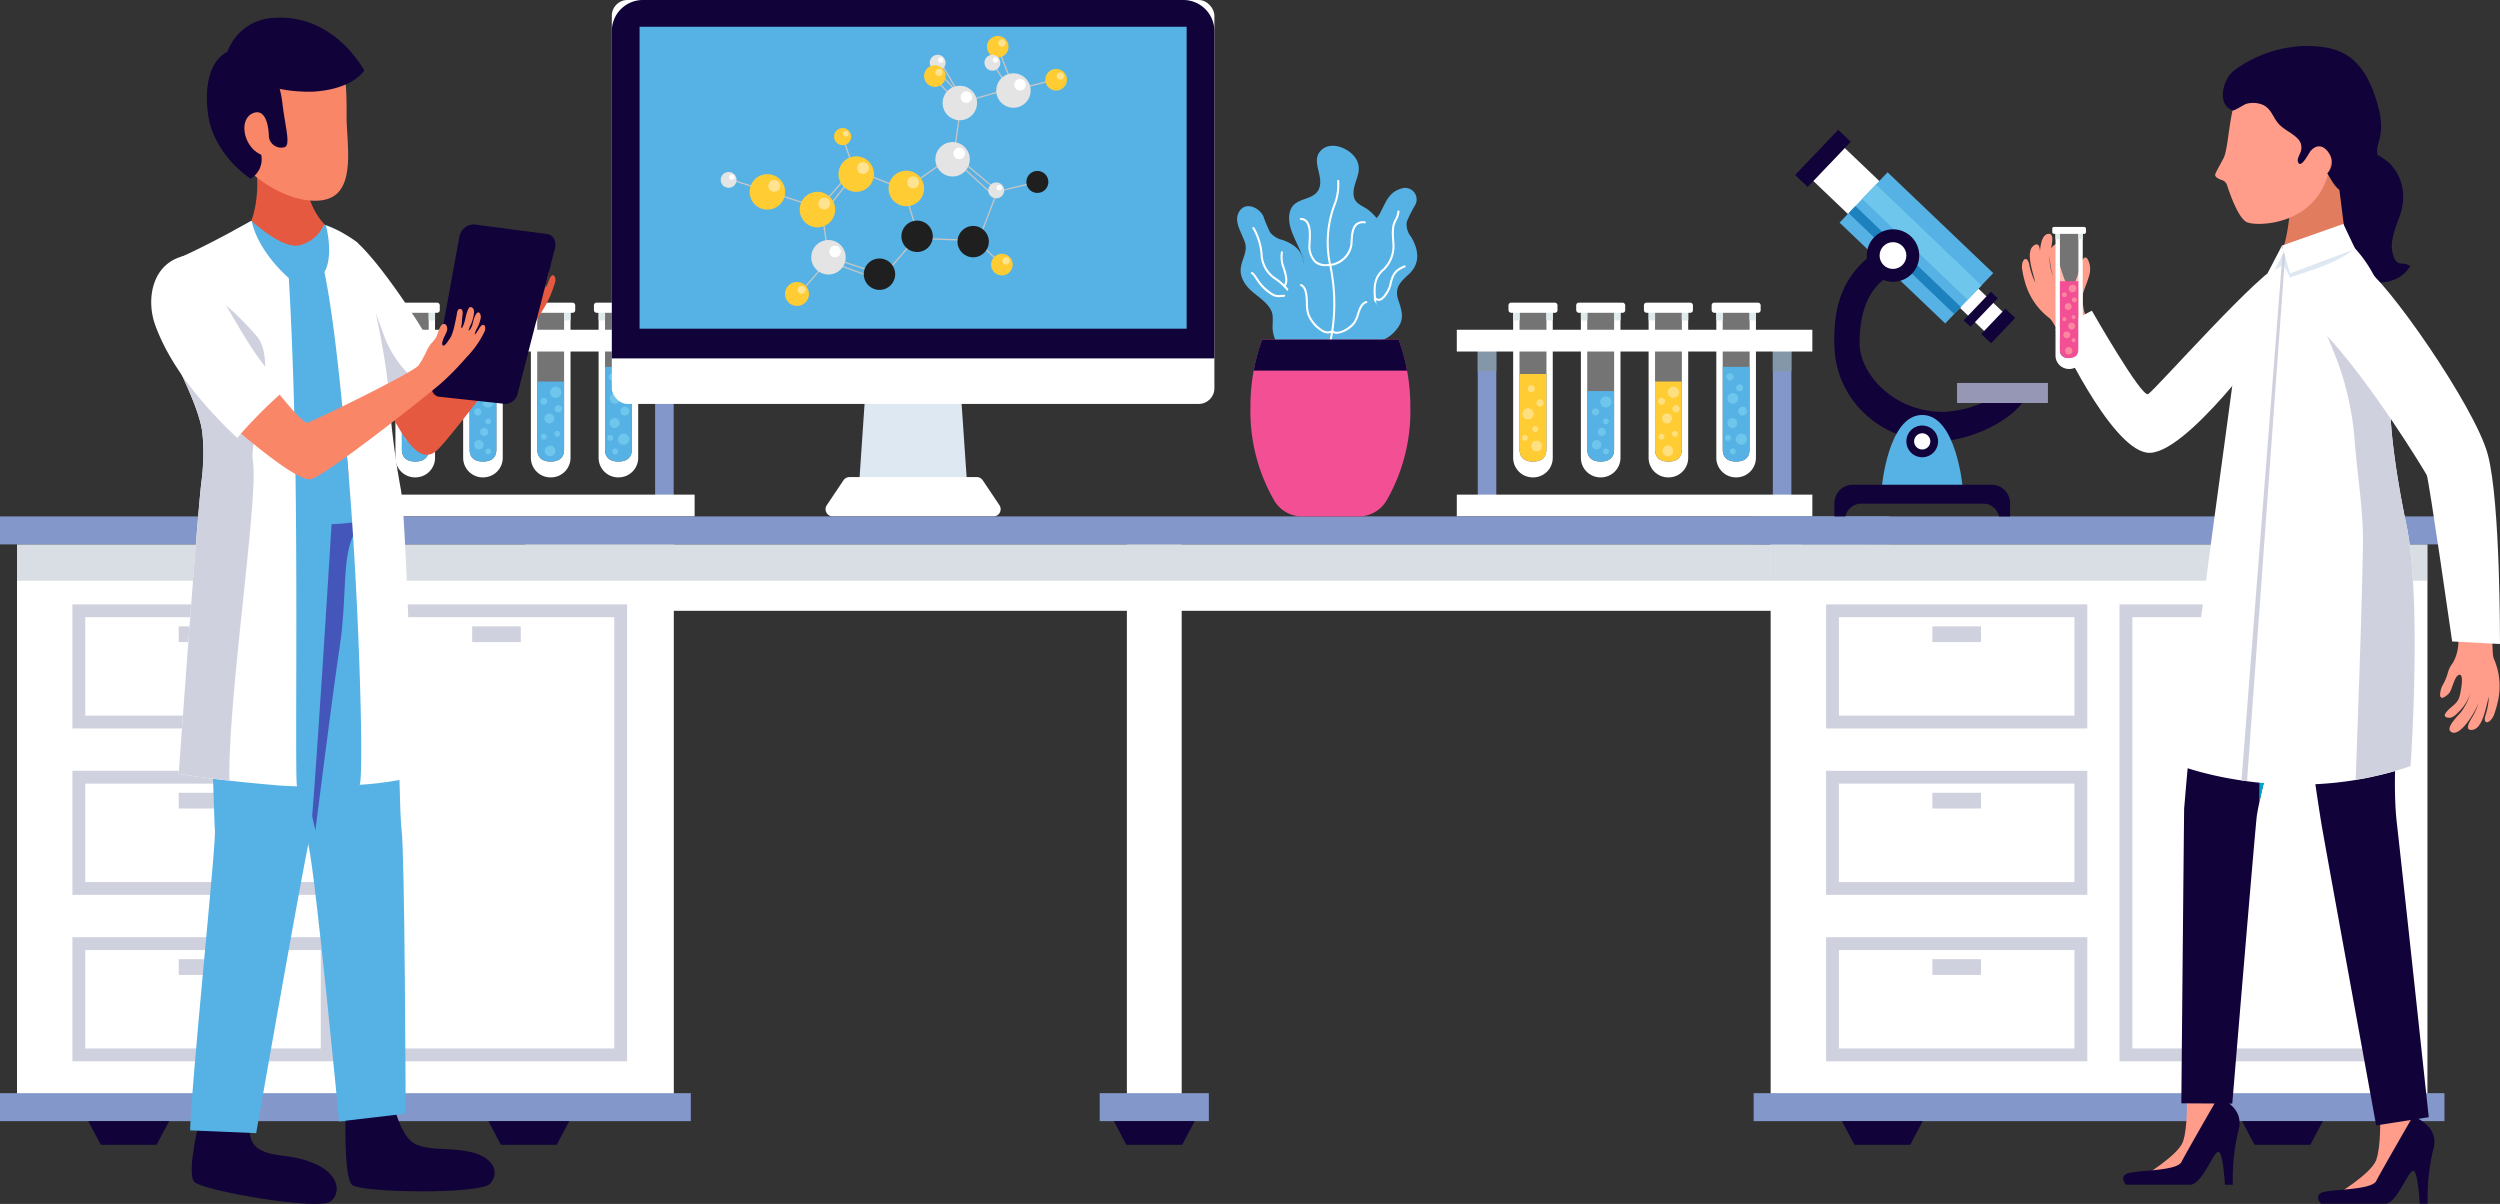 <svg xmlns="http://www.w3.org/2000/svg" width="387" height="186.37" viewBox="0 0 387 186.37"><rect x="0" y="0" width="387" height="186.37" fill="#333333" stroke="none"/><g transform="translate(-31.21 -32.533)"><g transform="translate(83.699 79.381)"><g transform="translate(8.001)"><g transform="translate(0.728 0.69)"><path d="M67.152,56.456V78.525c0,1.355-.918,1.84-2.049,1.84h-.042c-1.131,0-2.049-.485-2.049-1.84V56.456h-1V79.783a3.035,3.035,0,0,0,3.034,3.034h.062a3.035,3.035,0,0,0,3.034-3.034V56.456Z" transform="translate(-62.017 -56.456)" fill="#fff"/><rect width="0.996" height="2.069" transform="translate(5.134)" fill="#dfeaeb"/><rect width="0.996" height="2.069" fill="#dfeaeb"/><path d="M64.608,80.365h-.042c-1.131,0-2.049-.485-2.049-1.84V56.456h4.139V78.525C66.657,79.88,65.739,80.365,64.608,80.365Z" transform="translate(-61.522 -56.456)" fill="#fff" opacity="0.32" style="mix-blend-mode:screen;isolation:isolate"/><path d="M62.518,61.668V73.38c0,1.355.918,1.84,2.049,1.84h.042c1.131,0,2.049-.485,2.049-1.84V61.668Z" transform="translate(-61.522 -51.311)" fill="#56b2e5"/></g><rect width="7.587" height="1.571" rx="0.391" fill="#fff"/><path d="M64.227,63.086a.537.537,0,1,1-.537-.537A.536.536,0,0,1,64.227,63.086Z" transform="translate(-60.166 -49.751)" fill="#6fc6ec"/><path d="M64.465,65.2a.862.862,0,1,1-.862-.862A.863.863,0,0,1,64.465,65.2Z" transform="translate(-60.575 -47.982)" fill="#6fc6ec"/><path d="M64.411,66.18a.45.45,0,1,1-.449-.449A.45.45,0,0,1,64.411,66.18Z" transform="translate(-59.814 -46.61)" fill="#6fc6ec"/><path d="M65.073,67.693a.825.825,0,1,1-.825-.825A.823.823,0,0,1,65.073,67.693Z" transform="translate(-59.9 -45.488)" fill="#6fc6ec"/><circle cx="0.556" cy="0.556" r="0.556" transform="translate(4.33 14.982)" fill="#6fc6ec"/><path d="M63.6,66.865a.453.453,0,1,1-.453-.453A.453.453,0,0,1,63.6,66.865Z" transform="translate(-60.616 -45.938)" fill="#6fc6ec"/></g><g transform="translate(18.484)"><g transform="translate(0.728 0.69)"><path d="M72.426,56.456V78.525c0,1.355-.916,1.84-2.047,1.84h-.042c-1.133,0-2.049-.485-2.049-1.84V56.456h-1V79.783a3.034,3.034,0,0,0,3.034,3.034h.062a3.035,3.035,0,0,0,3.034-3.034V56.456Z" transform="translate(-67.292 -56.456)" fill="#fff"/><rect width="0.996" height="2.069" transform="translate(5.134)" fill="#dfeaeb"/><rect width="0.996" height="2.069" fill="#dfeaeb"/><path d="M69.884,80.365h-.042c-1.133,0-2.049-.485-2.049-1.84V56.456h4.137V78.525C71.931,79.88,71.015,80.365,69.884,80.365Z" transform="translate(-66.797 -56.456)" fill="#fff" opacity="0.32" style="mix-blend-mode:screen;isolation:isolate"/><path d="M67.794,63v9.067c0,1.355.916,1.84,2.049,1.84h.042c1.131,0,2.047-.485,2.047-1.84V63Z" transform="translate(-66.797 -49.997)" fill="#56b2e5"/></g><rect width="7.587" height="1.571" rx="0.391" fill="#fff"/><path d="M70.531,64.274a.862.862,0,1,1-.862-.862A.863.863,0,0,1,70.531,64.274Z" transform="translate(-65.07 -48.9)" fill="#6fc6ec"/><path d="M69.915,65.581a.451.451,0,1,1-.451-.451A.45.45,0,0,1,69.915,65.581Z" transform="translate(-64.866 -47.204)" fill="#6fc6ec"/><path d="M69.6,67.539a.724.724,0,1,1-.725-.725A.724.724,0,0,1,69.6,67.539Z" transform="translate(-65.717 -45.541)" fill="#6fc6ec"/><path d="M69.859,66.494a.623.623,0,1,1-.624-.624A.624.624,0,0,1,69.859,66.494Z" transform="translate(-65.261 -46.473)" fill="#6fc6ec"/><path d="M69.262,64.9a.555.555,0,1,1-.556-.556A.555.555,0,0,1,69.262,64.9Z" transform="translate(-65.717 -47.982)" fill="#6fc6ec"/><path d="M69.918,67.922a.453.453,0,1,1-.453-.453A.455.455,0,0,1,69.918,67.922Z" transform="translate(-64.867 -44.895)" fill="#6fc6ec"/></g><g transform="translate(28.968)"><g transform="translate(0.728 0.69)"><path d="M77.7,56.456V78.525c0,1.355-.916,1.84-2.049,1.84h-.042c-1.131,0-2.047-.485-2.047-1.84V56.456h-1V79.783A3.035,3.035,0,0,0,75.6,82.817h.062A3.034,3.034,0,0,0,78.7,79.783V56.456Z" transform="translate(-72.568 -56.456)" fill="#fff"/><rect width="0.996" height="2.069" transform="translate(5.135)" fill="#dfeaeb"/><rect width="0.996" height="2.069" transform="translate(0)" fill="#dfeaeb"/><path d="M75.158,80.365h-.042c-1.131,0-2.047-.485-2.047-1.84V56.456h4.137V78.525C77.207,79.88,76.291,80.365,75.158,80.365Z" transform="translate(-72.072 -56.456)" fill="#fff" opacity="0.32" style="mix-blend-mode:screen;isolation:isolate"/><path d="M73.07,62.257V72.8c0,1.355.916,1.84,2.047,1.84h.042c1.133,0,2.049-.485,2.049-1.84V62.257Z" transform="translate(-72.072 -50.729)" fill="#56b2e5"/></g><rect width="7.587" height="1.571" rx="0.391" fill="#fff"/><path d="M74.378,64.06a.537.537,0,1,1-.537-.537A.536.536,0,0,1,74.378,64.06Z" transform="translate(-71.113 -48.79)" fill="#6fc6ec"/><path d="M75.786,63.517a.861.861,0,1,1-.862-.862A.863.863,0,0,1,75.786,63.517Z" transform="translate(-70.365 -49.647)" fill="#6fc6ec"/><path d="M75.151,65.511a.766.766,0,1,1-.765-.767A.766.766,0,0,1,75.151,65.511Z" transform="translate(-70.803 -47.585)" fill="#6fc6ec"/><path d="M75.3,68.07a.824.824,0,1,1-.823-.825A.822.822,0,0,1,75.3,68.07Z" transform="translate(-70.774 -45.116)" fill="#6fc6ec"/><circle cx="0.556" cy="0.556" r="0.556" transform="translate(4.423 15.871)" fill="#6fc6ec"/><path d="M74.255,66.781a.454.454,0,1,1-.455-.455A.455.455,0,0,1,74.255,66.781Z" transform="translate(-71.071 -46.023)" fill="#6fc6ec"/><circle cx="0.453" cy="0.453" r="0.453" transform="translate(4.349 19.85)" fill="#6fc6ec"/></g><g transform="translate(39.451)"><g transform="translate(0.728 0.69)"><path d="M82.979,56.456V78.525c0,1.355-.918,1.84-2.049,1.84h-.042c-1.131,0-2.049-.485-2.049-1.84V56.456h-1V79.783a3.035,3.035,0,0,0,3.034,3.034h.062a3.035,3.035,0,0,0,3.034-3.034V56.456Z" transform="translate(-77.844 -56.456)" fill="#fff"/><rect width="0.996" height="2.069" transform="translate(5.134)" fill="#dfeaeb"/><rect width="0.996" height="2.069" fill="#dfeaeb"/><path d="M80.435,80.365h-.042c-1.131,0-2.049-.485-2.049-1.84V56.456h4.139V78.525C82.484,79.88,81.566,80.365,80.435,80.365Z" transform="translate(-77.349 -56.456)" fill="#fff" opacity="0.32" style="mix-blend-mode:screen;isolation:isolate"/><path d="M78.345,61.111V73.93c0,1.355.918,1.84,2.049,1.84h.042c1.131,0,2.049-.485,2.049-1.84V61.111Z" transform="translate(-77.349 -51.861)" fill="#56b2e5"/></g><rect width="7.587" height="1.571" rx="0.391" fill="#fff"/><path d="M80.458,63.009a.536.536,0,1,1-.537-.537A.536.536,0,0,1,80.458,63.009Z" transform="translate(-75.593 -49.827)" fill="#6fc6ec"/><path d="M81.081,67.173a.861.861,0,1,1-.862-.862A.862.862,0,0,1,81.081,67.173Z" transform="translate(-75.621 -46.038)" fill="#6fc6ec"/><path d="M79.806,67.92a.451.451,0,1,1-.451-.449A.451.451,0,0,1,79.806,67.92Z" transform="translate(-76.069 -44.893)" fill="#6fc6ec"/><path d="M80.365,63.974a.825.825,0,1,1-.825-.823A.825.825,0,0,1,80.365,63.974Z" transform="translate(-76.255 -49.157)" fill="#6fc6ec"/><path d="M80.906,64.9a.68.68,0,1,1-.68-.682A.679.679,0,0,1,80.906,64.9Z" transform="translate(-75.435 -48.105)" fill="#6fc6ec"/><circle cx="0.556" cy="0.556" r="0.556" transform="translate(2.28 10.932)" fill="#6fc6ec"/><path d="M80.234,65.869a.766.766,0,1,1-.767-.765A.767.767,0,0,1,80.234,65.869Z" transform="translate(-76.269 -47.229)" fill="#6fc6ec"/><path d="M79.433,66.865a.454.454,0,1,1-.455-.453A.455.455,0,0,1,79.433,66.865Z" transform="translate(-76.443 -45.938)" fill="#6fc6ec"/></g><g transform="translate(0 4.198)"><g transform="translate(3.245 0.936)"><rect width="2.871" height="25.585" fill="#8397ca"/><rect width="2.871" height="25.585" transform="translate(45.678)" fill="#8397ca"/></g><g transform="translate(3.245 0.936)" style="mix-blend-mode:multiply;isolation:isolate"><rect width="2.871" height="5.491" fill="#8397a9"/><rect width="2.871" height="5.491" transform="translate(45.678)" fill="#8397a9"/></g><rect width="55.038" height="3.37" transform="translate(0 25.523)" fill="#fff"/><rect width="55.038" height="3.37" fill="#fff"/></g></g><g transform="translate(125.921 32.533)"><path d="M115.127,81.838H98.043l1.4-20.595h14.276Z" transform="translate(-59.947 -4.192)" fill="#dee8f3"/><path d="M119.855,70.194a1.117,1.117,0,0,0-.926-.495H99.221a1.123,1.123,0,0,0-.928.495l-2.579,3.851a1.116,1.116,0,0,0,.926,1.739H121.51a1.116,1.116,0,0,0,.926-1.739Z" transform="translate(-62.436 4.155)" fill="#fff"/><rect width="93.277" height="62.527" rx="2.42" transform="translate(0 0)" fill="#fff"/><path d="M172.148,88.012V37.342a4.808,4.808,0,0,0-4.809-4.809H83.679a4.807,4.807,0,0,0-4.807,4.809v50.67Z" transform="translate(-78.872 -32.533)" fill="#110239"/><rect width="84.688" height="46.738" transform="translate(4.294 4.143)" fill="#56b2e5"/><g transform="translate(16.85 5.56)"><g transform="translate(18.845 15.712)"><rect width="0.207" height="4.001" transform="matrix(0.949, -0.316, 0.316, 0.949, 0, 0.065)" fill="#c5c5c4"/></g><g transform="translate(1.672 22.184)"><rect width="0.207" height="13.349" transform="translate(0 0.197) rotate(-72.223)" fill="#c5c5c4"/></g><g transform="translate(15.759 28.437)"><rect width="0.207" height="4.66" transform="matrix(0.99, -0.14, 0.14, 0.99, 0, 0.029)" fill="#c5c5c4"/></g><g transform="translate(12.581 35.786)"><rect width="4.6" height="0.207" transform="matrix(0.659, -0.752, 0.752, 0.659, 0, 3.46)" fill="#c5c5c4"/></g><g transform="translate(18.568 34.732)"><rect width="0.207" height="3.898" transform="translate(0 0.196) rotate(-71.545)" fill="#c5c5c4"/></g><g transform="translate(18.199 35.35)"><rect width="0.207" height="4.175" transform="translate(0 0.194) rotate(-69.827)" fill="#c5c5c4"/></g><g transform="translate(16.607 22.217)"><rect width="3.636" height="0.206" transform="matrix(0.655, -0.756, 0.756, 0.655, 0, 2.748)" fill="#c5c5c4"/></g><g transform="translate(17.019 23.019)"><rect width="3.67" height="0.206" transform="translate(0 2.869) rotate(-51.409)" fill="#c5c5c4"/></g><g transform="translate(22.572 21.362)"><rect width="0.207" height="4.344" transform="translate(0 0.192) rotate(-68.035)" fill="#c5c5c4"/></g><g transform="translate(28.773 25.322)"><rect width="0.207" height="4.221" transform="translate(0 0.061) rotate(-17.153)" fill="#c5c5c4"/></g><g transform="translate(26.22 32.408)"><rect width="4.468" height="0.207" transform="matrix(0.654, -0.756, 0.756, 0.654, 0, 3.379)" fill="#c5c5c4"/></g><g transform="translate(32.149 31.309)"><rect width="0.207" height="5.665" transform="translate(0 0.207) rotate(-88.034)" fill="#c5c5c4"/></g><g transform="translate(40.48 24.48)"><rect width="5.796" height="0.207" transform="translate(0 5.41) rotate(-68.986)" fill="#c5c5c4"/></g><g transform="translate(40.758 32.75)"><rect width="0.207" height="2.626" transform="translate(0 0.149) rotate(-45.975)" fill="#c5c5c4"/></g><g transform="translate(43.59 22.735)"><rect width="4.503" height="0.206" transform="translate(0 1.075) rotate(-13.809)" fill="#c5c5c4"/></g><g transform="translate(36.119 12.46)"><rect width="5.216" height="0.207" transform="matrix(0.135, -0.991, 0.991, 0.135, 0, 5.169)" fill="#c5c5c4"/></g><g transform="translate(37.305 19.348)"><path d="M110.366,49.933l-4.241-3.886.18-.98,4.706,3.946-.133.158-4.434-3.718-.1.519,4.157,3.808Z" transform="translate(-106.124 -45.067)" fill="#c5c5c4"/></g><g transform="translate(30.059 19.757)"><rect width="4.814" height="0.207" transform="matrix(0.82, -0.573, 0.573, 0.82, 0, 2.757)" fill="#c5c5c4"/></g><g transform="translate(38.824 8.489)"><rect width="4.619" height="0.207" transform="matrix(0.962, -0.273, 0.273, 0.962, 0, 1.26)" fill="#c5c5c4"/></g><g transform="translate(33.863 5.719)"><rect width="0.206" height="3.093" transform="translate(0 0.14) rotate(-42.576)" fill="#c5c5c4"/></g><g transform="translate(33.16 6.589)"><rect width="0.207" height="3.478" transform="matrix(0.736, -0.677, 0.677, 0.736, 0, 0.14)" fill="#c5c5c4"/></g><g transform="translate(33.977 4.094)"><rect width="0.207" height="4.554" transform="translate(0 0.105) rotate(-30.592)" fill="#c5c5c4"/></g><g transform="translate(43.034 2.347)"><rect width="0.207" height="4.362" transform="translate(0 0.075) rotate(-21.323)" fill="#c5c5c4"/></g><g transform="translate(42.219 4.491)"><rect width="0.207" height="3.288" transform="translate(0 0.112) rotate(-32.878)" fill="#c5c5c4"/></g><g transform="translate(47.122 6.828)"><rect width="4.067" height="0.207" transform="translate(0 1.009) rotate(-14.37)" fill="#c5c5c4"/></g><g transform="translate(9.963 38.09)"><path d="M96.069,56.351A1.852,1.852,0,1,1,94.217,54.5,1.851,1.851,0,0,1,96.069,56.351Z" transform="translate(-92.365 -54.499)" fill="#fc3"/><path d="M94.583,55.422a.62.62,0,1,1-.62-.618A.62.62,0,0,1,94.583,55.422Z" transform="translate(-91.4 -54.198)" fill="#ffe390"/></g><g transform="translate(4.488 21.392)"><path d="M95.1,48.842A2.747,2.747,0,1,1,92.356,46.1,2.747,2.747,0,0,1,95.1,48.842Z" transform="translate(-89.61 -46.096)" fill="#fc3"/><path d="M92.9,47.465a.919.919,0,1,1-.918-.918A.919.919,0,0,1,92.9,47.465Z" transform="translate(-88.179 -45.651)" fill="#ffe390"/></g><g transform="translate(12.236 24.138)"><path d="M99,50.224a2.746,2.746,0,1,1-2.746-2.746A2.746,2.746,0,0,1,99,50.224Z" transform="translate(-93.509 -47.478)" fill="#fc3"/><circle cx="0.919" cy="0.919" r="0.919" transform="translate(2.881 0.896)" fill="#ffe390"/></g><g transform="translate(18.235 18.643)"><path d="M102.02,47.461a2.746,2.746,0,1,1-2.746-2.748A2.746,2.746,0,0,1,102.02,47.461Z" transform="translate(-96.528 -44.713)" fill="#fc3"/><circle cx="0.919" cy="0.919" r="0.919" transform="translate(2.881 0.897)" fill="#ffe390"/></g><g transform="translate(25.991 20.865)"><path d="M105.925,48.577a2.747,2.747,0,1,1-2.748-2.746A2.747,2.747,0,0,1,105.925,48.577Z" transform="translate(-100.431 -45.831)" fill="#fc3"/><path d="M103.719,47.2a.919.919,0,1,1-.92-.92A.921.921,0,0,1,103.719,47.2Z" transform="translate(-99 -45.386)" fill="#ffe390"/></g><g transform="translate(17.548 14.254)"><circle cx="1.33" cy="1.33" r="1.33" fill="#fc3"/><path d="M97.774,43.168a.445.445,0,1,1-.445-.445A.446.446,0,0,1,97.774,43.168Z" transform="translate(-95.49 -42.288)" fill="#ffe390"/></g><g transform="translate(41.221)"><circle cx="1.67" cy="1.67" r="1.67" fill="#fc3"/><path d="M110.1,36.165a.559.559,0,1,1-.56-.56A.559.559,0,0,1,110.1,36.165Z" transform="translate(-107.225 -35.06)" fill="#ffe390"/></g><g transform="translate(32.363 2.92)"><circle cx="1.231" cy="1.231" r="1.231" fill="#e4e4e4"/><circle cx="0.412" cy="0.412" r="0.412" transform="translate(1.291 0.402)" fill="#fff"/></g><g transform="translate(41.427 22.681)"><circle cx="1.231" cy="1.231" r="1.231" fill="#e4e4e4"/><circle cx="0.412" cy="0.412" r="0.412" transform="translate(1.291 0.402)" fill="#fff"/></g><g transform="translate(47.319 20.903)"><path d="M113.2,46.7a.569.569,0,1,1-.568-.57A.568.568,0,0,1,113.2,46.7Z" transform="translate(-110.278 -45.575)" fill="#c5c5c4"/><path d="M114.568,47.551a1.7,1.7,0,1,1-1.7-1.7A1.7,1.7,0,0,1,114.568,47.551Z" transform="translate(-111.164 -45.85)" fill="#1f1f1f"/></g><g transform="translate(36.658 29.415)"><path d="M108.706,51.346a.813.813,0,1,1-.813-.813A.813.813,0,0,1,108.706,51.346Z" transform="translate(-104.534 -49.74)" fill="#c5c5c4"/><circle cx="2.428" cy="2.428" r="2.428" fill="#1f1f1f"/></g><g transform="translate(27.98 28.593)"><path d="M104.339,50.932a.813.813,0,1,1-.813-.813A.812.812,0,0,1,104.339,50.932Z" transform="translate(-100.167 -49.326)" fill="#c5c5c4"/><path d="M106.289,52.148a2.428,2.428,0,1,1-2.428-2.428A2.428,2.428,0,0,1,106.289,52.148Z" transform="translate(-101.432 -49.72)" fill="#1f1f1f"/></g><g transform="translate(22.154 34.459)"><path d="M101.406,53.884a.813.813,0,1,1-.813-.813A.812.812,0,0,1,101.406,53.884Z" transform="translate(-97.235 -52.278)" fill="#c5c5c4"/><path d="M103.357,55.1a2.428,2.428,0,1,1-2.428-2.428A2.426,2.426,0,0,1,103.357,55.1Z" transform="translate(-98.5 -52.672)" fill="#1f1f1f"/></g><g transform="translate(40.833 2.92)"><circle cx="1.231" cy="1.231" r="1.231" fill="#e4e4e4"/><path d="M109.375,37.414a.412.412,0,1,1-.413-.411A.413.413,0,0,1,109.375,37.414Z" transform="translate(-107.259 -36.601)" fill="#fff"/></g><g transform="translate(42.658 5.789)"><circle cx="2.665" cy="2.665" r="2.665" fill="#e4e4e4"/><path d="M112.009,39.574a.892.892,0,1,1-.892-.892A.892.892,0,0,1,112.009,39.574Z" transform="translate(-107.43 -37.812)" fill="#fff"/></g><g transform="translate(34.355 7.718)"><path d="M109.97,41.88a2.665,2.665,0,1,1-2.665-2.665A2.665,2.665,0,0,1,109.97,41.88Z" transform="translate(-104.64 -39.215)" fill="#e4e4e4"/><path d="M107.83,40.544a.892.892,0,1,1-.892-.892A.892.892,0,0,1,107.83,40.544Z" transform="translate(-103.252 -38.784)" fill="#fff"/></g><g transform="translate(33.236 16.432)"><circle cx="2.665" cy="2.665" r="2.665" fill="#e4e4e4"/><path d="M107.266,44.93a.891.891,0,1,1-.892-.892A.892.892,0,0,1,107.266,44.93Z" transform="translate(-102.688 -43.168)" fill="#fff"/></g><g transform="translate(14.023 31.606)"><path d="M99.737,53.9a2.665,2.665,0,1,1-2.665-2.667A2.663,2.663,0,0,1,99.737,53.9Z" transform="translate(-94.408 -51.236)" fill="#e4e4e4"/><path d="M97.6,52.566a.892.892,0,1,1-.892-.892A.892.892,0,0,1,97.6,52.566Z" transform="translate(-93.02 -50.804)" fill="#fff"/></g><g transform="translate(0 21.056)"><circle cx="1.231" cy="1.231" r="1.231" fill="#e4e4e4"/><circle cx="0.412" cy="0.412" r="0.412" transform="translate(1.291 0.402)" fill="#fff"/></g><g transform="translate(31.486 4.547)"><path d="M106.536,39.29a1.67,1.67,0,1,1-1.671-1.671A1.671,1.671,0,0,1,106.536,39.29Z" transform="translate(-103.196 -37.619)" fill="#fc3"/><path d="M105.2,38.452a.559.559,0,1,1-.56-.558A.559.559,0,0,1,105.2,38.452Z" transform="translate(-102.326 -37.348)" fill="#ffe390"/></g><g transform="translate(50.26 5.113)"><path d="M115.984,39.575a1.67,1.67,0,1,1-1.671-1.671A1.669,1.669,0,0,1,115.984,39.575Z" transform="translate(-112.644 -37.904)" fill="#fc3"/><path d="M114.643,38.738a.558.558,0,1,1-.558-.56A.559.559,0,0,1,114.643,38.738Z" transform="translate(-111.773 -37.634)" fill="#ffe390"/></g><g transform="translate(41.862 33.726)"><path d="M111.758,53.974a1.67,1.67,0,1,1-1.671-1.671A1.671,1.671,0,0,1,111.758,53.974Z" transform="translate(-108.418 -52.303)" fill="#fc3"/><path d="M110.418,53.136a.559.559,0,1,1-.558-.558A.559.559,0,0,1,110.418,53.136Z" transform="translate(-107.548 -52.032)" fill="#ffe390"/></g></g></g><g transform="translate(256.722 79.381)"><g transform="translate(8.001)"><g transform="translate(0.727 0.69)"><path d="M154.223,56.456V78.525c0,1.355-.916,1.84-2.049,1.84h-.042c-1.131,0-2.047-.485-2.047-1.84V56.456h-1V79.783a3.035,3.035,0,0,0,3.034,3.034h.062a3.034,3.034,0,0,0,3.034-3.034V56.456Z" transform="translate(-149.088 -56.456)" fill="#fff"/><rect width="0.996" height="2.069" transform="translate(5.135)" fill="#dfeaeb"/><rect width="0.996" height="2.069" transform="translate(0)" fill="#dfeaeb"/><path d="M151.678,80.365h-.042c-1.131,0-2.047-.485-2.047-1.84V56.456h4.137V78.525C153.727,79.88,152.811,80.365,151.678,80.365Z" transform="translate(-148.592 -56.456)" fill="#fff" opacity="0.32" style="mix-blend-mode:screen;isolation:isolate"/><path d="M149.59,61.668V73.38c0,1.355.916,1.84,2.047,1.84h.042c1.133,0,2.049-.485,2.049-1.84V61.668Z" transform="translate(-148.592 -51.311)" fill="#fc3"/></g><rect width="7.586" height="1.571" rx="0.391" fill="#fff"/><path d="M151.3,63.086a.537.537,0,1,1-.537-.537A.537.537,0,0,1,151.3,63.086Z" transform="translate(-147.237 -49.751)" fill="#ffe081"/><path d="M151.536,65.2a.862.862,0,1,1-.862-.862A.862.862,0,0,1,151.536,65.2Z" transform="translate(-147.647 -47.982)" fill="#ffe081"/><path d="M151.483,66.18a.45.45,0,1,1-.451-.449A.452.452,0,0,1,151.483,66.18Z" transform="translate(-146.885 -46.61)" fill="#ffe081"/><circle cx="0.824" cy="0.824" r="0.824" transform="translate(3.525 21.38)" fill="#ffe081"/><path d="M152.012,64.2a.555.555,0,1,1-.556-.556A.555.555,0,0,1,152.012,64.2Z" transform="translate(-146.571 -48.667)" fill="#ffe081"/><path d="M150.676,66.865a.453.453,0,1,1-.453-.453A.453.453,0,0,1,150.676,66.865Z" transform="translate(-147.687 -45.938)" fill="#ffe081"/></g><g transform="translate(18.484)"><g transform="translate(0.728 0.69)"><path d="M159.5,56.456V78.525c0,1.355-.918,1.84-2.049,1.84h-.042c-1.131,0-2.049-.485-2.049-1.84V56.456h-1V79.783a3.035,3.035,0,0,0,3.034,3.034h.062a3.035,3.035,0,0,0,3.034-3.034V56.456Z" transform="translate(-154.364 -56.456)" fill="#fff"/><rect width="0.996" height="2.069" transform="translate(5.134)" fill="#dfeaeb"/><rect width="0.996" height="2.069" fill="#dfeaeb"/><path d="M156.955,80.365h-.042c-1.131,0-2.049-.485-2.049-1.84V56.456H159V78.525C159,79.88,158.086,80.365,156.955,80.365Z" transform="translate(-153.869 -56.456)" fill="#fff" opacity="0.32" style="mix-blend-mode:screen;isolation:isolate"/><path d="M154.865,63v9.067c0,1.355.918,1.84,2.049,1.84h.042c1.131,0,2.049-.485,2.049-1.84V63Z" transform="translate(-153.869 -49.997)" fill="#56b2e5"/></g><rect width="7.586" height="1.571" rx="0.391" fill="#fff"/><path d="M157.6,64.274a.861.861,0,1,1-.862-.862A.863.863,0,0,1,157.6,64.274Z" transform="translate(-152.141 -48.9)" fill="#6fc6ec"/><path d="M156.985,65.581a.45.45,0,1,1-.451-.451A.449.449,0,0,1,156.985,65.581Z" transform="translate(-151.937 -47.204)" fill="#6fc6ec"/><path d="M156.673,67.539a.725.725,0,1,1-.725-.725A.726.726,0,0,1,156.673,67.539Z" transform="translate(-152.789 -45.541)" fill="#6fc6ec"/><path d="M156.93,66.494a.623.623,0,1,1-.622-.624A.623.623,0,0,1,156.93,66.494Z" transform="translate(-152.333 -46.473)" fill="#6fc6ec"/><path d="M156.333,64.9a.555.555,0,1,1-.554-.556A.555.555,0,0,1,156.333,64.9Z" transform="translate(-152.789 -47.982)" fill="#6fc6ec"/><path d="M156.991,67.922a.454.454,0,1,1-.455-.453A.456.456,0,0,1,156.991,67.922Z" transform="translate(-151.939 -44.895)" fill="#6fc6ec"/></g><g transform="translate(28.968)"><g transform="translate(0.728 0.69)"><path d="M164.773,56.456V78.525c0,1.355-.916,1.84-2.047,1.84h-.042c-1.131,0-2.049-.485-2.049-1.84V56.456h-1V79.783a3.034,3.034,0,0,0,3.034,3.034h.062a3.035,3.035,0,0,0,3.034-3.034V56.456Z" transform="translate(-159.639 -56.456)" fill="#fff"/><rect width="0.996" height="2.069" transform="translate(5.134)" fill="#dfeaeb"/><rect width="0.996" height="2.069" fill="#dfeaeb"/><path d="M162.231,80.365h-.042c-1.131,0-2.049-.485-2.049-1.84V56.456h4.137V78.525C164.278,79.88,163.362,80.365,162.231,80.365Z" transform="translate(-159.145 -56.456)" fill="#fff" opacity="0.32" style="mix-blend-mode:screen;isolation:isolate"/><path d="M160.141,62.257V72.8c0,1.355.918,1.84,2.049,1.84h.042c1.131,0,2.047-.485,2.047-1.84V62.257Z" transform="translate(-159.145 -50.729)" fill="#fc3"/></g><rect width="7.586" height="1.571" rx="0.391" fill="#fff"/><path d="M161.45,64.06a.537.537,0,1,1-.537-.537A.537.537,0,0,1,161.45,64.06Z" transform="translate(-158.184 -48.79)" fill="#ffe081"/><path d="M162.859,63.517a.862.862,0,1,1-.862-.862A.863.863,0,0,1,162.859,63.517Z" transform="translate(-157.437 -49.647)" fill="#ffe081"/><circle cx="0.767" cy="0.767" r="0.767" transform="translate(2.816 17.16)" fill="#ffe081"/><path d="M162.368,68.07a.825.825,0,1,1-.825-.825A.823.823,0,0,1,162.368,68.07Z" transform="translate(-157.846 -45.116)" fill="#ffe081"/><path d="M162.61,64.65a.555.555,0,1,1-.554-.554A.555.555,0,0,1,162.61,64.65Z" transform="translate(-157.076 -48.224)" fill="#ffe081"/><path d="M161.325,66.781a.453.453,0,1,1-.453-.455A.453.453,0,0,1,161.325,66.781Z" transform="translate(-158.142 -46.023)" fill="#ffe081"/><path d="M162.368,66.551a.453.453,0,1,1-.453-.453A.455.455,0,0,1,162.368,66.551Z" transform="translate(-157.113 -46.248)" fill="#ffe081"/></g><g transform="translate(39.451)"><g transform="translate(0.727 0.69)"><path d="M170.05,56.456V78.525c0,1.355-.916,1.84-2.049,1.84h-.04c-1.133,0-2.049-.485-2.049-1.84V56.456h-1V79.783a3.036,3.036,0,0,0,3.036,3.034h.06a3.036,3.036,0,0,0,3.036-3.034V56.456Z" transform="translate(-164.915 -56.456)" fill="#fff"/><rect width="0.996" height="2.069" transform="translate(5.135)" fill="#dfeaeb"/><rect width="0.996" height="2.069" transform="translate(0.001)" fill="#dfeaeb"/><path d="M167.505,80.365h-.04c-1.133,0-2.049-.485-2.049-1.84V56.456h4.137V78.525C169.554,79.88,168.638,80.365,167.505,80.365Z" transform="translate(-164.419 -56.456)" fill="#fff" opacity="0.32" style="mix-blend-mode:screen;isolation:isolate"/><path d="M165.417,61.111V73.93c0,1.355.916,1.84,2.049,1.84h.04c1.133,0,2.049-.485,2.049-1.84V61.111Z" transform="translate(-164.419 -51.861)" fill="#56b2e5"/></g><rect width="7.586" height="1.571" rx="0.391" fill="#fff"/><path d="M167.531,63.009a.537.537,0,1,1-.537-.537A.537.537,0,0,1,167.531,63.009Z" transform="translate(-162.665 -49.827)" fill="#6fc6ec"/><path d="M168.154,67.173a.862.862,0,1,1-.862-.862A.863.863,0,0,1,168.154,67.173Z" transform="translate(-162.693 -46.038)" fill="#6fc6ec"/><path d="M166.876,67.92a.45.45,0,1,1-.451-.449A.45.45,0,0,1,166.876,67.92Z" transform="translate(-163.14 -44.893)" fill="#6fc6ec"/><path d="M167.435,63.974a.824.824,0,1,1-.825-.823A.825.825,0,0,1,167.435,63.974Z" transform="translate(-163.326 -49.157)" fill="#6fc6ec"/><path d="M167.978,64.9a.68.68,0,1,1-.68-.682A.679.679,0,0,1,167.978,64.9Z" transform="translate(-162.506 -48.105)" fill="#6fc6ec"/><path d="M166.807,62.166a.555.555,0,1,1-.554-.556A.555.555,0,0,1,166.807,62.166Z" transform="translate(-163.417 -50.678)" fill="#6fc6ec"/><path d="M167.305,65.869a.766.766,0,1,1-.765-.765A.766.766,0,0,1,167.305,65.869Z" transform="translate(-163.341 -47.229)" fill="#6fc6ec"/><path d="M166.5,66.865a.453.453,0,1,1-.453-.453A.453.453,0,0,1,166.5,66.865Z" transform="translate(-163.515 -45.938)" fill="#6fc6ec"/></g><g transform="translate(0 4.198)"><g transform="translate(3.245 0.936)"><rect width="2.87" height="25.585" fill="#8397ca"/><rect width="2.87" height="25.585" transform="translate(45.678)" fill="#8397ca"/></g><g transform="translate(3.245 0.936)" style="mix-blend-mode:multiply;isolation:isolate"><rect width="2.87" height="5.491" fill="#8397a9"/><rect width="2.87" height="5.491" transform="translate(45.678)" fill="#8397a9"/></g><rect width="55.039" height="3.37" transform="translate(0 25.523)" fill="#fff"/><rect width="55.039" height="3.37" fill="#fff"/></g></g><g transform="translate(31.21 112.472)"><g transform="translate(2.634 4.332)"><rect width="101.671" height="85.136" fill="#fff"/><rect width="8.485" height="85.136" transform="translate(171.807)" fill="#fff"/><rect width="197.644" height="10.281" transform="translate(78.62)" fill="#fff"/><g transform="translate(8.576 9.287)"><path d="M77.287,98.823H36.851V79.615H77.287ZM38.838,96.836H75.3V81.6H38.838Z" transform="translate(-36.851 -79.615)" fill="#d0d1de"/><rect width="7.524" height="2.437" transform="translate(16.456 3.404)" fill="#d0d1de"/></g><g transform="translate(54.004 9.287)"><path d="M100.148,150.343H59.712V79.615h40.436ZM61.7,148.356H98.161V81.6H61.7Z" transform="translate(-59.712 -79.615)" fill="#d0d1de"/><rect width="7.524" height="2.437" transform="translate(16.456 3.404)" fill="#d0d1de"/></g><g transform="translate(8.576 35.047)"><path d="M77.287,111.786H36.851V92.578H77.287ZM38.838,109.8H75.3V94.565H38.838Z" transform="translate(-36.851 -92.578)" fill="#d0d1de"/><rect width="7.524" height="2.437" transform="translate(16.456 3.405)" fill="#d0d1de"/></g><g transform="translate(8.576 60.808)"><path d="M77.287,124.75H36.851V105.542H77.287Zm-38.449-1.987H75.3V107.529H38.838Z" transform="translate(-36.851 -105.542)" fill="#d0d1de"/><rect width="7.524" height="2.437" transform="translate(16.456 3.403)" fill="#d0d1de"/></g></g><rect width="286.838" height="5.625" transform="translate(2.634 4.332)" fill="#8397a9" opacity="0.32" style="mix-blend-mode:multiply;isolation:isolate"/><rect width="292.515" height="4.332" fill="#8397ca"/><rect width="16.895" height="4.332" transform="translate(170.235 89.283)" fill="#8397ca"/><rect width="106.939" height="4.332" transform="translate(0 89.283)" fill="#8397ca"/><g transform="translate(13.666 93.615)"><path d="M40.021,123.532h8.64l1.934-3.661H38.087Z" transform="translate(-38.087 -119.871)" fill="#110239"/><path d="M69.257,119.871l1.934,3.661h8.64l1.934-3.661Z" transform="translate(-7.318 -119.871)" fill="#110239"/><path d="M117.982,119.871l1.934,3.661h8.64l1.934-3.661Z" transform="translate(40.78 -119.871)" fill="#110239"/></g></g><g transform="translate(302.673 112.472)"><g transform="translate(2.634 4.332)"><rect width="101.671" height="85.136" fill="#fff"/><g transform="translate(8.578 9.287)"><path d="M213.9,98.823H173.462V79.615H213.9Zm-38.447-1.987h36.46V81.6h-36.46Z" transform="translate(-173.462 -79.615)" fill="#d0d1de"/><rect width="7.524" height="2.437" transform="translate(16.455 3.404)" fill="#d0d1de"/></g><g transform="translate(54.004 9.287)"><path d="M236.76,150.343H196.322V79.615H236.76Zm-38.451-1.987h36.464V81.6H198.309Z" transform="translate(-196.322 -79.615)" fill="#d0d1de"/><rect width="7.524" height="2.437" transform="translate(16.457 3.404)" fill="#d0d1de"/></g><g transform="translate(8.578 35.047)"><path d="M213.9,111.786H173.462V92.578H213.9ZM175.449,109.8h36.46V94.565h-36.46Z" transform="translate(-173.462 -92.578)" fill="#d0d1de"/><rect width="7.524" height="2.437" transform="translate(16.455 3.405)" fill="#d0d1de"/></g><g transform="translate(8.578 60.808)"><path d="M213.9,124.75H173.462V105.542H213.9Zm-38.447-1.987h36.46V107.529h-36.46Z" transform="translate(-173.462 -105.542)" fill="#d0d1de"/><rect width="7.524" height="2.437" transform="translate(16.455 3.403)" fill="#d0d1de"/></g></g><rect width="101.671" height="5.625" transform="translate(2.634 4.332)" fill="#8397a9" opacity="0.32" style="mix-blend-mode:multiply;isolation:isolate"/><rect width="106.939" height="4.332" fill="#8397ca"/><rect width="106.939" height="4.332" transform="translate(0 89.283)" fill="#8397ca"/><g transform="translate(13.666 93.615)"><path d="M176.632,123.532h8.64l1.934-3.661H174.7Z" transform="translate(-174.697 -119.871)" fill="#110239"/><path d="M205.867,119.871l1.934,3.661h8.64l1.934-3.661Z" transform="translate(-143.928 -119.871)" fill="#110239"/></g></g><g transform="translate(309.094 52.63)"><path d="M181.751,51.662l3.2,3.432c-2.1,1.137-6.931,2.474-6.931,11.724,0,4.588,5.2,10.653,13.044,10.591a17.444,17.444,0,0,0,6.679-1.713H200.5c.725.141,2.063-.642,2.683.34-2.655,3.428-8.811,5.94-13.262,5.94-8.718,0-15.418-6.442-15.784-14.371C173.747,59.1,176.635,55.116,181.751,51.662Z" transform="translate(-168.036 -33.747)" fill="#110239"/><rect width="7.048" height="11.17" transform="translate(2.777 7.879) rotate(-46.337)" fill="#fff"/><rect width="4.122" height="11.17" transform="matrix(0.69, -0.723, 0.723, 0.69, 22.064, 24.264)" fill="#fff"/><rect width="10.771" height="22.606" transform="translate(6.879 14.366) rotate(-46.336)" fill="#56b2e5"/><path d="M176.276,49.135,178.4,46.9l16.341,15.637-2.129,2.231Z" transform="translate(-165.893 -38.448)" fill="#6fc6ec"/><path d="M192.6,64.214l-1.042,1.092L175.22,49.678l1.042-1.092Z" transform="translate(-166.935 -36.784)" fill="#1d81bd"/><rect width="6.117" height="1.463" transform="matrix(0.69, -0.723, 0.723, 0.69, 26.089, 29.484)" fill="#110239"/><rect width="9.664" height="2.682" transform="matrix(0.69, -0.723, 0.723, 0.69, 0, 6.991)" fill="#110239"/><rect width="5.419" height="2.094" transform="matrix(0.69, -0.723, 0.723, 0.69, 28.813, 31.602)" fill="#110239"/><rect width="14.068" height="3.103" transform="translate(25.066 39.185)" fill="#9597b4"/><path d="M176.632,54.458a4.061,4.061,0,1,0,4.062-4.06A4.06,4.06,0,0,0,176.632,54.458Z" transform="translate(-165.542 -34.995)" fill="#110239"/><circle cx="2.072" cy="2.072" r="2.072" transform="translate(13.078 17.391)" fill="#fff"/><path d="M184.065,64.859c5.3,0,6.265,11.263,6.265,11.263H177.8S178.764,64.859,184.065,64.859Z" transform="translate(-164.389 -20.72)" fill="#56b2e5"/><path d="M199.6,75.2a2.5,2.5,0,0,0-2.446-1.973H178.266A2.5,2.5,0,0,0,175.82,75.2h-1.711V73.147a2.85,2.85,0,0,1,2.85-2.852h21.5a2.85,2.85,0,0,1,2.85,2.852V75.2Z" transform="translate(-168.033 -15.354)" fill="#110239"/><path d="M179.718,68.135a2.454,2.454,0,1,0,2.454-2.452A2.454,2.454,0,0,0,179.718,68.135Z" transform="translate(-162.496 -19.906)" fill="#110239"/><path d="M180.323,67.539a1.252,1.252,0,1,0,1.252-1.252A1.252,1.252,0,0,0,180.323,67.539Z" transform="translate(-161.899 -19.31)" fill="#fff"/></g><g transform="translate(54.619 35.266)"><path d="M88.3,55.151c-.564-.026-.753,1.58-1.174,1.87A3.9,3.9,0,0,1,87.316,56a4.829,4.829,0,0,0,.314-1.528,1.3,1.3,0,0,0-.169-.942c-.54-.646-.8.523-.864.91-.109.626,0,1.737-.541,2.166-.076.062.081-.7.135-.847a4.859,4.859,0,0,0,.2-1.079c.054-.546.238-1.888-.622-1.9-.542-.006-.552,1.86-.584,2.18a5.361,5.361,0,0,1-.278,1.566c-.242-.145-.121-.658-.157-.892a10.232,10.232,0,0,1-.1-1.057c-.016-.34-.022-1.145-.5-1.1-.423.044-.473.469-.461.8.018.447,0,.85-.022,1.3-.012.266-.016.544-.032.813a12.279,12.279,0,0,1-.139,1.331,3.872,3.872,0,0,1-.36,1.115c-.113.232-.537,1.377-.868,1.1-.242-.207-.062-.97-.006-1.234.1-.465.427-1.212.27-1.669-.123-.356-.272-.67-.729-.5-.576.209-.672,2.065-.795,2.434a12.332,12.332,0,0,1-.694,1.26,11.077,11.077,0,0,0-.445,1.19,16.76,16.76,0,0,1-.908,2.651c-.769,1.439-6.613,6.2-7.611,6.74-.354.189-1.4-2.15-2.7-4.994a56.318,56.318,0,0,1-8.572,4.8c3.44,6.242,6.724,14.856,10.271,11.631C72.271,80.514,81.68,67.988,83.29,65.8a49.883,49.883,0,0,0,3.124-4.775A17.065,17.065,0,0,0,88.663,56.1C88.707,55.854,88.671,55.171,88.3,55.151Z" transform="translate(-26.108 -15.276)" fill="#e45940"/><path d="M73.836,69.249c-1.019-2.381-8.143-13.791-12.626-17.866L57.683,55.21c-2.486,3.1.688,10.444,1.715,11.275.866.7,4.179,7.637,5.047,8.533C68.57,72.516,73.836,69.249,73.836,69.249Z" transform="translate(-29.404 -16.659)" fill="#fff"/><path d="M65.2,64.49c-1.6-4.276-3-8.5-5.3-12.394l-2.222,2.41C55.2,57.6,58.37,64.951,59.4,65.781c.868.7,4.179,7.637,5.047,8.533,1.6-.974,3.376-2.059,4.948-3.026A16.923,16.923,0,0,1,65.2,64.49Z" transform="translate(-29.404 -15.955)" fill="#d0d1de"/><path d="M76.173,77.8l-9.987-1.085a1.319,1.319,0,0,1-1.31-1.578L69.093,52.05a2.3,2.3,0,0,1,2.359-2.025l11.277,1.488c.984.129,1.488,1.2,1.141,2.371L78.077,76.418A2.007,2.007,0,0,1,76.173,77.8Z" transform="translate(-21.41 -18.013)" fill="#110239"/><path d="M59.57,43.541,51.488,44.8s2.271,7.183-1.212,13.314c0,0,5.81,6.293,9.862,4.628,4.33-1.778,2.714-6.15,2.714-6.15S58.443,53.1,59.57,43.541Z" transform="translate(-35.798 -24.4)" fill="#e45940"/><path d="M47.462,119.7s-2.18,8.648-.936,10.057,19.367,4.5,21.115,3.064,1.2-4.308-2.486-5.87c-3.958-1.673-6.116-.819-8.551-2.224s-1.226-5.373-1.226-5.373Z" transform="translate(-39.878 50.441)" fill="#110239"/><path d="M58.178,118.943s-.437,10.848,1.007,12.05,19.828,1.478,21.336-.209.632-4.093-3.094-4.92c-3.35-.741-5.846-.085-8.431-1.188-2.265-.97-3.4-6.055-3.4-6.055Z" transform="translate(-28.059 49.714)" fill="#110239"/><path d="M73.79,75.361l-23.631-4.2s8.944,48.647,10.132,54.257S65,168.007,65,168.007l10.3-1.21s-.119-40.416-.638-44.013S73.79,75.361,73.79,75.361Z" transform="translate(-35.913 2.864)" fill="#56b2e5"/><path d="M65.083,94.93c1.17-7.629.382-13.556,2.069-17.276.668-1.476,2.848-1.093,3.342-2.6a4.519,4.519,0,0,1-.733-1.16L50.136,70.953s8.9,41.937,11.209,52.224C61.345,123.177,64.151,101.018,65.083,94.93Z" transform="translate(-35.936 2.66)" fill="#4556ba"/><path d="M68.073,72.087,49.1,76.916A36.215,36.215,0,0,0,47.95,92.654c1.562,10.556,1.715,27.114,1.908,29.36s-3.549,37.917-3.837,46.455l10.226.433s7.841-44.687,8.3-45.666S68.073,72.087,68.073,72.087Z" transform="translate(-39.999 3.779)" fill="#56b2e5"/><path d="M67.1,76.8c-.014-8.481-.886-16.726-.37-25.107a14.287,14.287,0,0,0-3-1.365,5.551,5.551,0,0,1-3.978,3.239c-2.8.378-7.247-3.839-7.247-3.839s-1.123.636-2.762,1.522c-.189,1.506-.423,2.991-.668,4.465,1.876,6.19,4.614,12.076,6.085,18.409,1.719,7.416-.376,15,.707,22.451a71.9,71.9,0,0,0,10.472.044c.954-.07,1.892-.187,2.818-.326C67.052,90.043,67.107,83.75,67.1,76.8Z" transform="translate(-36.99 -18.288)" fill="#56b2e5"/><path d="M63.443,89.409c-.177-12.883-.65-24.394-1.041-30.8-2.516-2.253-5-5.457-5.759-8.845l-.032-.03s-6.228,3.525-10.844,5.588c1.119,3.7-.081,6.52-.066,10.214a22.333,22.333,0,0,1-.8,6.019c1.874,4.016,3.692,7.945,4.09,10.77a32.04,32.04,0,0,1-.133,8.014c-.67,5.479-3.5,45.009-3.5,45.009s5.167.926,15.283,1.778c.892.074,1.935.119,3.032.153C63.367,136.311,63.745,111.18,63.443,89.409Z" transform="translate(-41.104 -18.288)" fill="#fff"/><path d="M68.319,91a131.944,131.944,0,0,1-1.8-13.815c-.4-8-4.386-24.058-5.041-24.521a19.464,19.464,0,0,0-4.783-2.585c.58,2.09.868,5.453-.213,7.241,1.027,4.928,2.214,13.616,3.68,30.65,1.685,19.581,2.454,47.55,1.773,48.727a52.27,52.27,0,0,0,8.274-1.178S69.261,96.478,68.319,91Z" transform="translate(-29.672 -17.943)" fill="#fff"/><path d="M44.9,66.643l0,0c1.872,4.018,3.69,7.953,4.088,10.782.089.648.143,1.331.171,2.033.01.238,0,.487.006.731.006.471.01.942-.006,1.423,0,.076,0,.147,0,.223-.01.219-.034.441-.048.66-.024.445-.052.886-.091,1.333-.028.31-.06.616-.093.924-.026.229-.044.459-.072.688-.67,5.479-3.5,45.009-3.5,45.009s2.651.473,7.847,1.053c-.227-13.145,4.594-44.154,3.63-49.555-.6-3.344,4.088-15.168.616-19.231-2-2.347-6.19-6.7-9.429-7.607-.727-.2-1.3-.326-1.82-.421-.113,1.918-.515,3.784-.5,5.949,0,.541-.014,1.069-.048,1.588A23.024,23.024,0,0,1,44.9,66.643Z" transform="translate(-41.103 -13.394)" fill="#d0d1de"/><path d="M54.064,64.25S61.892,74.642,62.9,74.362s16.273-7.7,17.215-8.875a14.924,14.924,0,0,0,1.266-2.271,10.078,10.078,0,0,1,.6-1.013,10.154,10.154,0,0,0,.843-1.023c.175-.316.558-2.025,1.127-2.094.449-.054.538.272.594.63.072.461-.354,1.085-.517,1.494-.093.236-.384.908-.191,1.153.262.334.837-.642.978-.833a3.466,3.466,0,0,0,.515-.96,11.929,11.929,0,0,0,.34-1.21c.058-.246.105-.5.159-.751.091-.413.173-.785.229-1.2.044-.316.157-.7.554-.65.447.06.326.811.286,1.131a9.559,9.559,0,0,0-.079,1.005c0,.227-.2.678,0,.866a4.928,4.928,0,0,0,.507-1.4c.079-.29.387-2.029.89-1.9.795.2.409,1.409.272,1.906a4.414,4.414,0,0,1-.362.962c-.074.127-.34.8-.26.759.568-.282.646-1.341.847-1.9.125-.346.548-1.379.946-.66a1.251,1.251,0,0,1,.006.914,4.349,4.349,0,0,1-.535,1.355,3.533,3.533,0,0,0-.336.908c.437-.179.868-1.633,1.387-1.484.338.1.262.741.181.958a14.978,14.978,0,0,1-2.871,4.1,43.046,43.046,0,0,1-3.656,3.768C82,69.728,65.794,82.521,63.473,83.1S50.873,74.581,47.9,71.932,54.064,64.25,54.064,64.25Z" transform="translate(-38.73 -11.659)" fill="#f88667"/><path d="M48.224,52.466c2.381-.507,5.673,7.09,10.289,14.222a39.742,39.742,0,0,0,5.28,6.5c-.149.123-.308.236-.455.364a74.271,74.271,0,0,0-7.036,7.11C51.855,76.5,46.074,70.12,43.582,63.127,42.167,59.155,43.127,53.551,48.224,52.466Z" transform="translate(-42.99 -15.613)" fill="#fff"/><path d="M54.01,37.3s11.571-1.753,12.9-.469,1.552,5.94,1.5,9.878,1.6,11.472-2.995,12.865-13.365-2.9-16.471-10.7C44.992,38.938,53.219,37.412,54.01,37.3Z" transform="translate(-38.167 -31.489)" fill="#f88667"/><path d="M52.592,36.37s5.473.185,6.432,8.429c.433,3.716,1.369,6.579.223,6.764A1.929,1.929,0,0,1,56.918,49.9c0-1.073-.334-4.572-2.514-3.6s-1.443,5.188,1.331,6.409a3.478,3.478,0,0,1-1.645,3.7s-5.769-3.629-6.6-10.1S49.1,36.186,52.592,36.37Z" transform="translate(-38.708 -31.485)" fill="#110239"/><path d="M48.874,39.521a7.942,7.942,0,0,1,7.394-5.582c6.1-.407,10.981,3.253,13.9,8.133,0,0-1.663,2.921-7.949,3.291a23.091,23.091,0,0,1-9.574-1.775C49.387,41.9,48.874,39.521,48.874,39.521Z" transform="translate(-37.182 -33.908)" fill="#110239"/></g><g transform="translate(222.715 55.097)"><path d="M137.655,71.293c-2.126-.9-3.662-1.647-3.3-5.039a5.147,5.147,0,0,1,1.9-3.7,3.613,3.613,0,0,0,1.7-2.391c.439-1.983-.115-3.611.837-5.423C139.8,52.8,142,53,143.014,51.193c.878-1.564,1.284-3.295,3.275-3.9a1.786,1.786,0,0,1,2.236,2.508,20.6,20.6,0,0,0-1.314,2.613,3.033,3.033,0,0,0,.682,2.341c1.057,1.818,1.6,4.008-.451,5.86-1.228,1.107-2.164,2.061-1.548,3.879.7,2.077,1.067,3.348-.811,5.173-1.407,1.367-2.714,1.26-4.29,1.363-1.421.1-3.265.7-4.423-.246Z" transform="translate(-120.95 -40.642)" fill="#56b2e5"/><path d="M139.757,69.853c-1.52,1.627-2.82,2.9-5.063.968a4.57,4.57,0,0,1-1.61-3.865c.024-1.333.117-1.935-.711-2.957-1.3-1.6-3.165-2.18-4.008-4.248-.906-2.228,1.121-3.656.386-5.661-.636-1.739-1.836-3.37-.694-4.874.93-1.224,2.855-.491,3.585.916a19.942,19.942,0,0,0,1.031,2.49,3.442,3.442,0,0,0,1.963,1.21c1.657.6,3.148,1.6,3.283,3.728.085,1.312.213,2.4,1.465,2.955,1.321.59,2.057.97,2.3,2.963a6.293,6.293,0,0,1-.825,3.644c-.5,1.178-.912,3.028-1.981,3.7Z" transform="translate(-127.582 -39.243)" fill="#56b2e5"/><g transform="translate(17.918 10.013)"><path d="M136.944,67.378c-.068,0-.135,0-.2-.01a.161.161,0,0,1-.143-.177.15.15,0,0,1,.175-.143c1.053.111,2.14-.849,2.744-1.7a2.816,2.816,0,0,0,.384-2.071l-.04-.642c-.1-1.677-.191-3.124,1.109-4.437a4.862,4.862,0,0,0,1.721-4.376c-.006-.165-.016-.338-.026-.517a8.449,8.449,0,0,1,.046-2.009,4.308,4.308,0,0,1,.388-1,3,3,0,0,0,.393-1.212.161.161,0,0,1,.161-.159h0a.16.16,0,0,1,.159.161,3.285,3.285,0,0,1-.427,1.351,4,4,0,0,0-.36.92,8.053,8.053,0,0,0-.042,1.928c.01.181.02.356.026.523a5.179,5.179,0,0,1-1.812,4.614c-1.2,1.21-1.119,2.526-1.017,4.191l.04.638a3.109,3.109,0,0,1-.441,2.279A3.919,3.919,0,0,1,136.944,67.378Z" transform="translate(-136.6 -48.927)" fill="#fff"/></g><g transform="translate(21.207 18.512)"><path d="M138.959,58.706a.867.867,0,0,1-.666-.346.161.161,0,0,1,.244-.209.513.513,0,0,0,.538.219c.672-.167,1.407-1.61,1.526-2.15.348-1.592.767-2.4,2.325-3a.16.16,0,1,1,.115.3c-1.5.578-1.81,1.325-2.128,2.776-.105.481-.86,2.166-1.759,2.393A.86.86,0,0,1,138.959,58.706Z" transform="translate(-138.255 -53.204)" fill="#fff"/></g><g transform="translate(2.363 12.579)"><path d="M138.674,67.41a1.79,1.79,0,0,1-.847-.207c-1.117-.59-1.633-2.321-2.088-3.849a11,11,0,0,0-.694-1.931,8.725,8.725,0,0,0-2.778-3.058,4.822,4.822,0,0,1-2.23-3.895,9.436,9.436,0,0,0-1.234-4,.16.16,0,0,1,.032-.225.163.163,0,0,1,.225.032,9.688,9.688,0,0,1,1.3,4.141,4.516,4.516,0,0,0,2.1,3.684,9.177,9.177,0,0,1,2.869,3.162,11.093,11.093,0,0,1,.721,2c.437,1.467.934,3.13,1.93,3.656a1.657,1.657,0,0,0,1.329.064.161.161,0,0,1,.1.306A2.446,2.446,0,0,1,138.674,67.41Z" transform="translate(-128.772 -50.218)" fill="#fff"/></g><g transform="translate(6.693 16.347)"><path d="M131.592,57.648a.161.161,0,0,1-.1-.034.163.163,0,0,1-.03-.227c.471-.608.183-1.574-.121-2.6a4.717,4.717,0,0,1-.3-2.563.159.159,0,1,1,.3.1,4.538,4.538,0,0,0,.308,2.377c.314,1.055.638,2.146.068,2.885A.16.16,0,0,1,131.592,57.648Z" transform="translate(-130.95 -52.114)" fill="#fff"/></g><g transform="translate(2.128 19.555)"><path d="M135.463,58.218a.143.143,0,0,1-.058-.012,3.511,3.511,0,0,1-.574-.3,1.82,1.82,0,0,0-.9-.336,3.808,3.808,0,0,0-.588.016,2.283,2.283,0,0,1-1.3-.185,7.147,7.147,0,0,1-2.178-1.91c-.1-.127-.234-.328-.374-.541-.2-.3-.57-.87-.711-.906a.166.166,0,0,1-.123-.191.156.156,0,0,1,.179-.125c.25.042.515.423.924,1.047.133.2.26.4.354.513a7.179,7.179,0,0,0,2.075,1.826,1.921,1.921,0,0,0,1.129.149,4.69,4.69,0,0,1,.634-.014,2.132,2.132,0,0,1,1.047.382,3.5,3.5,0,0,0,.525.274.16.16,0,0,1,.089.209A.161.161,0,0,1,135.463,58.218Z" transform="translate(-128.653 -53.729)" fill="#fff"/></g><path d="M135.6,74.842c-2.277-1.92-4.982-3.209-4.368-6.866.507-3.028,4-3.805,2.9-7.064-.7-2.081-2.506-4.483-1.89-6.806.656-2.482,3.895-1.488,4.592-3.805.588-1.953-1.474-4.219.36-5.818,1.618-1.411,4.483-.072,5.351,1.548,1.111,2.069-.725,3.607-.421,5.626.195,1.3,1.447,1.494,2.363,2.247a7.465,7.465,0,0,1,2.224,2.955c1.18,3.352-2.192,4.568-3.213,7.154-.966,2.436,2.323,3.189,2.571,5.645.274,2.71-2.627,4.851-4.962,5.294C139.5,75.257,137.034,76.054,135.6,74.842Z" transform="translate(-124.069 -43.888)" fill="#56b2e5"/><g transform="translate(13.85 5.282)"><path d="M134.848,73.006A.17.17,0,0,1,134.8,73a.162.162,0,0,1-.109-.2,28.235,28.235,0,0,0,.292-12.9,16.727,16.727,0,0,1,.616-9.479,8.292,8.292,0,0,0,.588-3.682.162.162,0,0,1,.129-.187.158.158,0,0,1,.187.127,8.532,8.532,0,0,1-.6,3.835,16.444,16.444,0,0,0-.612,9.314,28.616,28.616,0,0,1-.3,13.065A.163.163,0,0,1,134.848,73.006Z" transform="translate(-134.552 -46.546)" fill="#fff"/></g><g transform="translate(14.39 11.677)"><path d="M134.985,56.679a.16.16,0,0,1-.024-.318,3.642,3.642,0,0,0,2.991-2.9c.016-.179.028-.374.042-.576.058-.976.131-2.188.841-2.774a1.752,1.752,0,0,1,1.381-.322.158.158,0,0,1,.139.179.161.161,0,0,1-.179.139,1.421,1.421,0,0,0-1.137.25c-.6.5-.67,1.633-.725,2.546-.014.209-.026.407-.042.588a3.927,3.927,0,0,1-3.263,3.189Z" transform="translate(-134.824 -49.764)" fill="#fff"/></g><g transform="translate(9.708 11.17)"><path d="M136.341,56.975a2.425,2.425,0,0,1-1.586-.564,3.568,3.568,0,0,1-.942-2.861c0-.129.012-.278.02-.441.046-.926.117-2.323-.459-2.953a1.015,1.015,0,0,0-.753-.324.161.161,0,0,1-.153-.167.159.159,0,0,1,.163-.155h0a1.349,1.349,0,0,1,.978.429c.666.729.592,2.208.542,3.185-.008.161-.016.306-.018.433a3.266,3.266,0,0,0,.833,2.611,2.488,2.488,0,0,0,2.11.431.159.159,0,0,1,.183.133.162.162,0,0,1-.133.185A4.4,4.4,0,0,1,136.341,56.975Z" transform="translate(-132.468 -49.509)" fill="#fff"/></g><g transform="translate(14.791 24.042)"><path d="M135.708,61.058a1.531,1.531,0,0,1-.582-.109.161.161,0,0,1,.121-.3c.964.4,2.442-.692,3-1.411a4.374,4.374,0,0,0,.548-1.258c.29-.878.59-1.786,1.4-1.989a.155.155,0,0,1,.193.117.159.159,0,0,1-.115.195c-.644.159-.914.982-1.176,1.776a4.652,4.652,0,0,1-.6,1.355A4.251,4.251,0,0,1,135.708,61.058Z" transform="translate(-135.026 -55.987)" fill="#fff"/></g><g transform="translate(9.739 21.399)"><path d="M136.791,62.31a1.887,1.887,0,0,1-.622-.111,5.287,5.287,0,0,1-2.532-2.748,5.694,5.694,0,0,1-.248-1.844c-.04-1.121-.081-2.279-.817-2.647a.159.159,0,0,1-.072-.215.163.163,0,0,1,.217-.072c.9.453.95,1.765.992,2.921a5.523,5.523,0,0,0,.223,1.731,5.041,5.041,0,0,0,2.343,2.571,1.407,1.407,0,0,0,1.184-.085.16.16,0,1,1,.153.282A1.7,1.7,0,0,1,136.791,62.31Z" transform="translate(-132.483 -54.657)" fill="#fff"/></g><g transform="translate(2.062 30.01)"><path d="M136.584,86.355h8.823a4.992,4.992,0,0,0,4.225-2.361,27.611,27.611,0,0,0,3.742-14.47A30.213,30.213,0,0,0,151.56,58.99H130.432a30.213,30.213,0,0,0-1.812,10.534,27.611,27.611,0,0,0,3.74,14.47A4.992,4.992,0,0,0,136.584,86.355Z" transform="translate(-128.62 -58.99)" fill="#f34f95"/><path d="M152.61,63.781a27.835,27.835,0,0,0-1.3-4.791H130.18a27.832,27.832,0,0,0-1.3,4.791Z" transform="translate(-128.367 -58.99)" fill="#110239"/></g></g><g transform="translate(344.209 39.636)"><path d="M217.593,44.182a8.513,8.513,0,0,1,4.5,2.083,7.234,7.234,0,0,1,2.15,5.447c.012,2.351-1.351,4.247-1.669,6.49a4.924,4.924,0,0,0,.364,2.945c.626,1.123,1.407.382,2.186.98.042.032.236,0,.288-.006a5.782,5.782,0,0,1-1.572,1.707,6.283,6.283,0,0,1-3.187.942A7.042,7.042,0,0,1,217.2,63.4c-1.145-.65-1.834-.956-2.146-2.315-.626-2.728-.872-5.524-1.542-8.237-.326-1.317-1.216-3.146-.946-4.5.282-1.4,1.6-1.922,2.768-2.4a10.062,10.062,0,0,0,1.622-.743C217.331,44.961,217.162,44.317,217.593,44.182Z" transform="translate(-165.239 -28.137)" fill="#110239"/><path d="M198.737,63.841a7.616,7.616,0,0,1-.584-3.7c.05-.564,1.113-2.82,1.113-3.714a3.015,3.015,0,0,0-.415-1.814c-.469-.624-.864.288-1.039.936-.193.7-.787,3.048-1.421,3.491s-1.441-2.218-1.594-2.748a5.845,5.845,0,0,1-.25-3.2c.141-.676.044-1.015-.686-.692a1.73,1.73,0,0,0-.878,1.719,14.258,14.258,0,0,0,.564,3.219,8.392,8.392,0,0,1-.564-3.219c.119-.809.944-3.3-.03-3.37-1.949-.137-1.552,5.568-1.081,6.562a9.7,9.7,0,0,1-.354-3.241c0-.646.054-2.172-.918-1.544-1.435.93-.137,4.193.183,5.755a11.417,11.417,0,0,1-.97-2.945c-.364-1.327-1.212-.6-1.075.827a15.65,15.65,0,0,0,.447,2.023,10.5,10.5,0,0,0,3.805,5.618c.717.64,1.357,2.567,2.19,2.575C196.789,66.4,197.753,64.787,198.737,63.841Z" transform="translate(-188.723 -21.652)" fill="#ff9d8a"/><path d="M196.963,60.245l-5.626,2.9S199.6,81.3,205.454,82.213s19.679-18.526,19.679-18.526,4.382-10.637,1.107-10.5c-2.526.107-19.557,19.424-20.575,19.971S196.963,60.245,196.963,60.245Z" transform="translate(-186.142 -19.248)" fill="#fff"/><path d="M220.068,120.861s.173,4.6-.606,6.76-6.329,5.467-6.329,5.467,5.023.972,6.951-.519,6.5-9.292,6.206-10.307-1.685-4.147-1.685-4.147Z" transform="translate(-164.626 44.845)" fill="#ff9d8a"/><path d="M205.009,119.444s.173,4.6-.6,6.758-6.331,5.467-6.331,5.467,5.023.974,6.951-.519,6.506-9.29,6.206-10.305-1.685-4.149-1.685-4.149Z" transform="translate(-179.491 43.444)" fill="#ff9d8a"/><path d="M226.475,119.5s4.215,1.4,3.16,5.091a32.079,32.079,0,0,0-.876,8.429h-1.23s-.262-5.268-1.053-5.093-2.546,5.093-4.3,5.093h-9.92s-1.055-1.055,0-1.669,7.778-.35,8.541-1.844S226.475,119.5,226.475,119.5Z" transform="translate(-165.958 46.209)" fill="#110239"/><path d="M211.3,118.019s4.213,1.4,3.16,5.093a32.1,32.1,0,0,0-.878,8.427h-1.228s-.264-5.268-1.053-5.093-2.548,5.093-4.3,5.093h-9.922s-1.053-1.053,0-1.667,7.778-.352,8.543-1.844S211.3,118.019,211.3,118.019Z" transform="translate(-180.941 44.75)" fill="#110239"/><path d="M209.609,71.9s11.806,4.149,20.362,0c0,0,5.182,4.35,6,13.228a48.428,48.428,0,0,1-.35,9.981c-.594,4.94-2.033,17.89-1.135,25.878,1.317,11.7,4.95,45.627,4.95,45.627l-8.139,1.266s-7.476-40.961-8.36-46.016-3.73-25.592-3.73-25.592-5.065,15.881-6.371,23.569c-.2,1.18-3.813,44.671-3.813,44.671l-7.887-.048s.441-48.309.441-45.768C201.581,119.735,203.715,86.119,209.609,71.9Z" transform="translate(-176.465 -0.775)" fill="#110239"/><path d="M207.81,93.774c1.771-5.373,2.855-8.066,6.5-12.885-.372,2.2-.709,4.4-.966,6.625l-.03-.113s-4.334,13.592-6.017,21.715C207.482,100.353,206.506,97.73,207.81,93.774Z" transform="translate(-170.564 8.098)" fill="#00a7cc"/><path d="M210.485,52.6c.817-.169,4.729-8.421,6.4-10.029.8,5.637,2.367,18.494,2.367,18.494-4.135,4.435-10.538,2.23-10.538,2.23A27.977,27.977,0,0,0,210.485,52.6Z" transform="translate(-168.984 -29.723)" fill="#e17c5e"/><path d="M217,37.8s-8.024,1.806-9.562,4.145-1.532,8.431-2.383,10.039c-.515.976-.974,1.761-1.232,2.333-.227.5.344.795,1.041,1.041a1.21,1.21,0,0,1,.749.777c.477,1.472,1.8,5.23,3.128,5.753,1.655.652,9.828.4,12.286-6.719S222.144,36.275,217,37.8Z" transform="translate(-173.862 -34.569)" fill="#ff9d8a"/><path d="M226.561,51.164a47.559,47.559,0,0,0-9.546,1.856s-1.162,2.424-1.872,3.875c-1.892,3.881-5.409,11.362-5.729,13.962s-2.2,16.37-3.175,23.542c-.36,2.619-5.1,38.332-5.1,38.332s16.887,6.464,35.48,0c0,0,1.81-25.712-.68-37.537-1.312-6.228-3-16.44-2.323-21.483C234.639,66.145,232.97,56.774,226.561,51.164Z" transform="translate(-176.465 -21.245)" fill="#fff"/><path d="M211.341,57.107c3.3-1.172,7.509-2.283,9.944-4.475-.2-.187-1.145-1.286-1.349-1.467a33.9,33.9,0,0,0-9.6,1.467,42.084,42.084,0,0,1-2.484,3.831,11.474,11.474,0,0,0,2.438-1.369Z" transform="translate(-169.839 -21.246)" fill="#dee8f3"/><path d="M205.825,134.111c.282.044.564.085.856.123l5.955-82.228c-.139.044-.282.085-.423.129Z" transform="translate(-171.84 -20.413)" fill="#d0d1de"/><path d="M226.523,117.715c.133-5.1.159-11.1-.155-16.481,0-.072-.01-.143-.014-.215-.062-1.025-.137-2.025-.227-2.993l-.026-.29c-.091-.954-.2-1.874-.318-2.748l-.03-.221c-.131-.928-.28-1.808-.451-2.619l-.008-.042c-.115-.542-.232-1.123-.35-1.719l-.066-.328c-.123-.64-.25-1.3-.374-1.983v0c-.266-1.465-.527-3.011-.759-4.574-.109-.741-.215-1.484-.31-2.226-.034-.252-.064-.5-.1-.751l0-.026c-.081-.684-.163-1.365-.227-2.049l0-.016c-.121-1.228-.207-2.414-.25-3.527,0-.1-.008-.195-.01-.292-.016-.439-.022-.862-.02-1.274,0-.105,0-.211,0-.314.006-.487.022-.956.054-1.393.024-.338.056-.664.1-.966a31.565,31.565,0,0,0,.217-6.146,28,28,0,0,0-.161-3.279c-.068.083-.133.171-.2.254a25.8,25.8,0,0,0-2.263-7.249c-3.927,1.019-10.359,1.445-8.235,6.989.5,1.306,1.035,2.6,1.572,3.881a45.289,45.289,0,0,1,3.4,13.954c.042.548.089,1.095.139,1.639.459,5.071,1.262,10,1.16,15.09-.24,12.006-.7,24.009-1.121,36.009h0c.328-.056.654-.141.984-.2l-.006.042c.886-.163,1.79-.38,2.695-.592.125-.03.254-.048.38-.077s.229-.052.342-.079l.018-.006c1.347-.34,2.706-.729,4.082-1.208,0,0,.364-5.178.541-11.951v-.02Z" transform="translate(-165.827 -18.201)" fill="#d0d1de"/><path d="M216.5,52.19c-.054.477-.624,1.3-.529,1.731.346,1.53,1.7-1.188,1.967-1.51,1.025-1.234,2.214-.847,2.953.465a2.4,2.4,0,0,1-.358,2.959c.016.026.036.044.054.07.55.876,1.274,2.45,2.385,2.748a11.15,11.15,0,0,0,3.937-.01,2.67,2.67,0,0,1,1.307.179,5.114,5.114,0,0,0,.535-.417c.548-.525.966-1.28,1.834-1.22a14.4,14.4,0,0,0-1.411-2.808c-2.695-3.2,1.679-2.943-1.566-11.374-2.4-6.242-6.329-6.812-10.349-6.891a19.5,19.5,0,0,0-11.031,3.716c-1.777,1.238-2.939,5.26-.346,6.275.246.1,1.773-.926,2.128-1.025a3.918,3.918,0,0,1,2.414.1c1.512.6,1.647,2.025,2.693,3.106.835.864,2.029,1.323,2.838,2.18A1.9,1.9,0,0,1,216.5,52.19Z" transform="translate(-173.275 -36.108)" fill="#110239"/><path d="M224.141,82.918a6.782,6.782,0,0,1-.866,3.412,4.05,4.05,0,0,0-.753,1.465,8.6,8.6,0,0,1-.7,1.757,3.375,3.375,0,0,0-.517,1.8c.107.777.9.165,1.369-.318.511-.525.845-2.792,1.618-2.875s.191,2.651.068,3.193c-.294,1.282-1.232,1.582-2.007,2.484-.453.527-.5.906.3.976.6.052,1.075-.461,1.467-.845a7.12,7.12,0,0,0,1.852-2.933,8.311,8.311,0,0,1-1.443,2.911c-.374.495-2.337,2.321-1.612,2.979,1.457,1.317,4.445-3.946,4.515-5.051a9.746,9.746,0,0,1-1.266,3.022c-.312.57-1.1,1.884.058,1.8,1.713-.119,2.158-3.621,2.635-5.151a11.427,11.427,0,0,1-.578,3.062c-.324,1.343.777,1.115,1.347-.2a15.51,15.51,0,0,0,.59-2,10.542,10.542,0,0,0-.616-6.788c-.32-.912.056-2.919-.674-3.33C227.513,81.492,225.464,82.565,224.141,82.918Z" transform="translate(-156.577 9.194)" fill="#ff9d8a"/><path d="M232.8,111.4l7.4.393s.089-21.874-1.874-29.3-15.983-27.438-19.178-28.959c-3.841-1.826-10.925,4.928-5.852,10.4,7.193,7.764,15.249,21.1,15.575,21.729S232.8,111.4,232.8,111.4Z" transform="translate(-166.204 -19.206)" fill="#fff"/><g transform="translate(4.692 28.022)"><g transform="translate(0.501 0.474)"><path d="M194.867,50.448V69.014c0,.932-.63,1.266-1.409,1.266h-.028c-.779,0-1.409-.334-1.409-1.266V50.448h-.686v19.43a2.087,2.087,0,0,0,2.087,2.088h.044a2.087,2.087,0,0,0,2.086-2.088V50.448Z" transform="translate(-191.336 -50.448)" fill="#fff"/><rect width="0.685" height="1.423" transform="translate(3.532 0.001)" fill="#dfeaeb"/><rect width="0.685" height="1.423" transform="translate(0 0.001)" fill="#dfeaeb"/><path d="M193.118,70.28h-.028c-.779,0-1.409-.334-1.409-1.266V50.448h2.846V69.014C194.527,69.946,193.9,70.28,193.118,70.28Z" transform="translate(-190.995 -50.448)" fill="#fff" opacity="0.32" style="mix-blend-mode:screen;isolation:isolate"/><path d="M191.681,54.438V65.075c0,.932.63,1.266,1.409,1.266h.028c.779,0,1.409-.334,1.409-1.266V54.438Z" transform="translate(-190.995 -46.509)" fill="#f34f95"/></g><rect width="5.218" height="1.081" rx="0.269" fill="#fff"/><path d="M192.58,55.679a.369.369,0,1,1-.368-.37A.37.37,0,0,1,192.58,55.679Z" transform="translate(-190.334 -45.176)" fill="#fc889f"/><circle cx="0.593" cy="0.593" r="0.593" transform="translate(2.543 8.948)" fill="#fc889f"/><path d="M193.112,56.678a.527.527,0,1,1-.527-.529A.528.528,0,0,1,193.112,56.678Z" transform="translate(-190.121 -44.346)" fill="#fc889f"/><path d="M193.379,58.2a.528.528,0,1,1-.529-.527A.527.527,0,0,1,193.379,58.2Z" transform="translate(-189.86 -42.837)" fill="#fc889f"/><path d="M193,58.88a.528.528,0,1,1-.529-.527A.527.527,0,0,1,193,58.88Z" transform="translate(-190.23 -42.171)" fill="#fc889f"/><path d="M193.212,60.139a.566.566,0,1,1-.566-.566A.568.568,0,0,1,193.212,60.139Z" transform="translate(-190.101 -40.966)" fill="#fc889f"/><path d="M193.38,56.085A.383.383,0,1,1,193,55.7.382.382,0,0,1,193.38,56.085Z" transform="translate(-189.572 -44.787)" fill="#fc889f"/><path d="M192.5,57.548a.312.312,0,1,1-.312-.31A.313.313,0,0,1,192.5,57.548Z" transform="translate(-190.306 -43.271)" fill="#fc889f"/><path d="M193.213,57.393a.312.312,0,1,1-.312-.312A.311.311,0,0,1,193.213,57.393Z" transform="translate(-189.598 -43.426)" fill="#fc889f"/><path d="M193.213,59.188a.312.312,0,1,1-.312-.314A.311.311,0,0,1,193.213,59.188Z" transform="translate(-189.598 -41.656)" fill="#fc889f"/></g></g><path d="M208.979,53.326l9.5-3.351,1.838,3.888-10.1,3.772Z" transform="translate(175.483 17.218)" fill="#fff"/><path d="M208.789,55.753l-.937.217,2.24-4.308.285.988Z" transform="translate(174.37 18.882)" fill="#fff"/></g></svg>